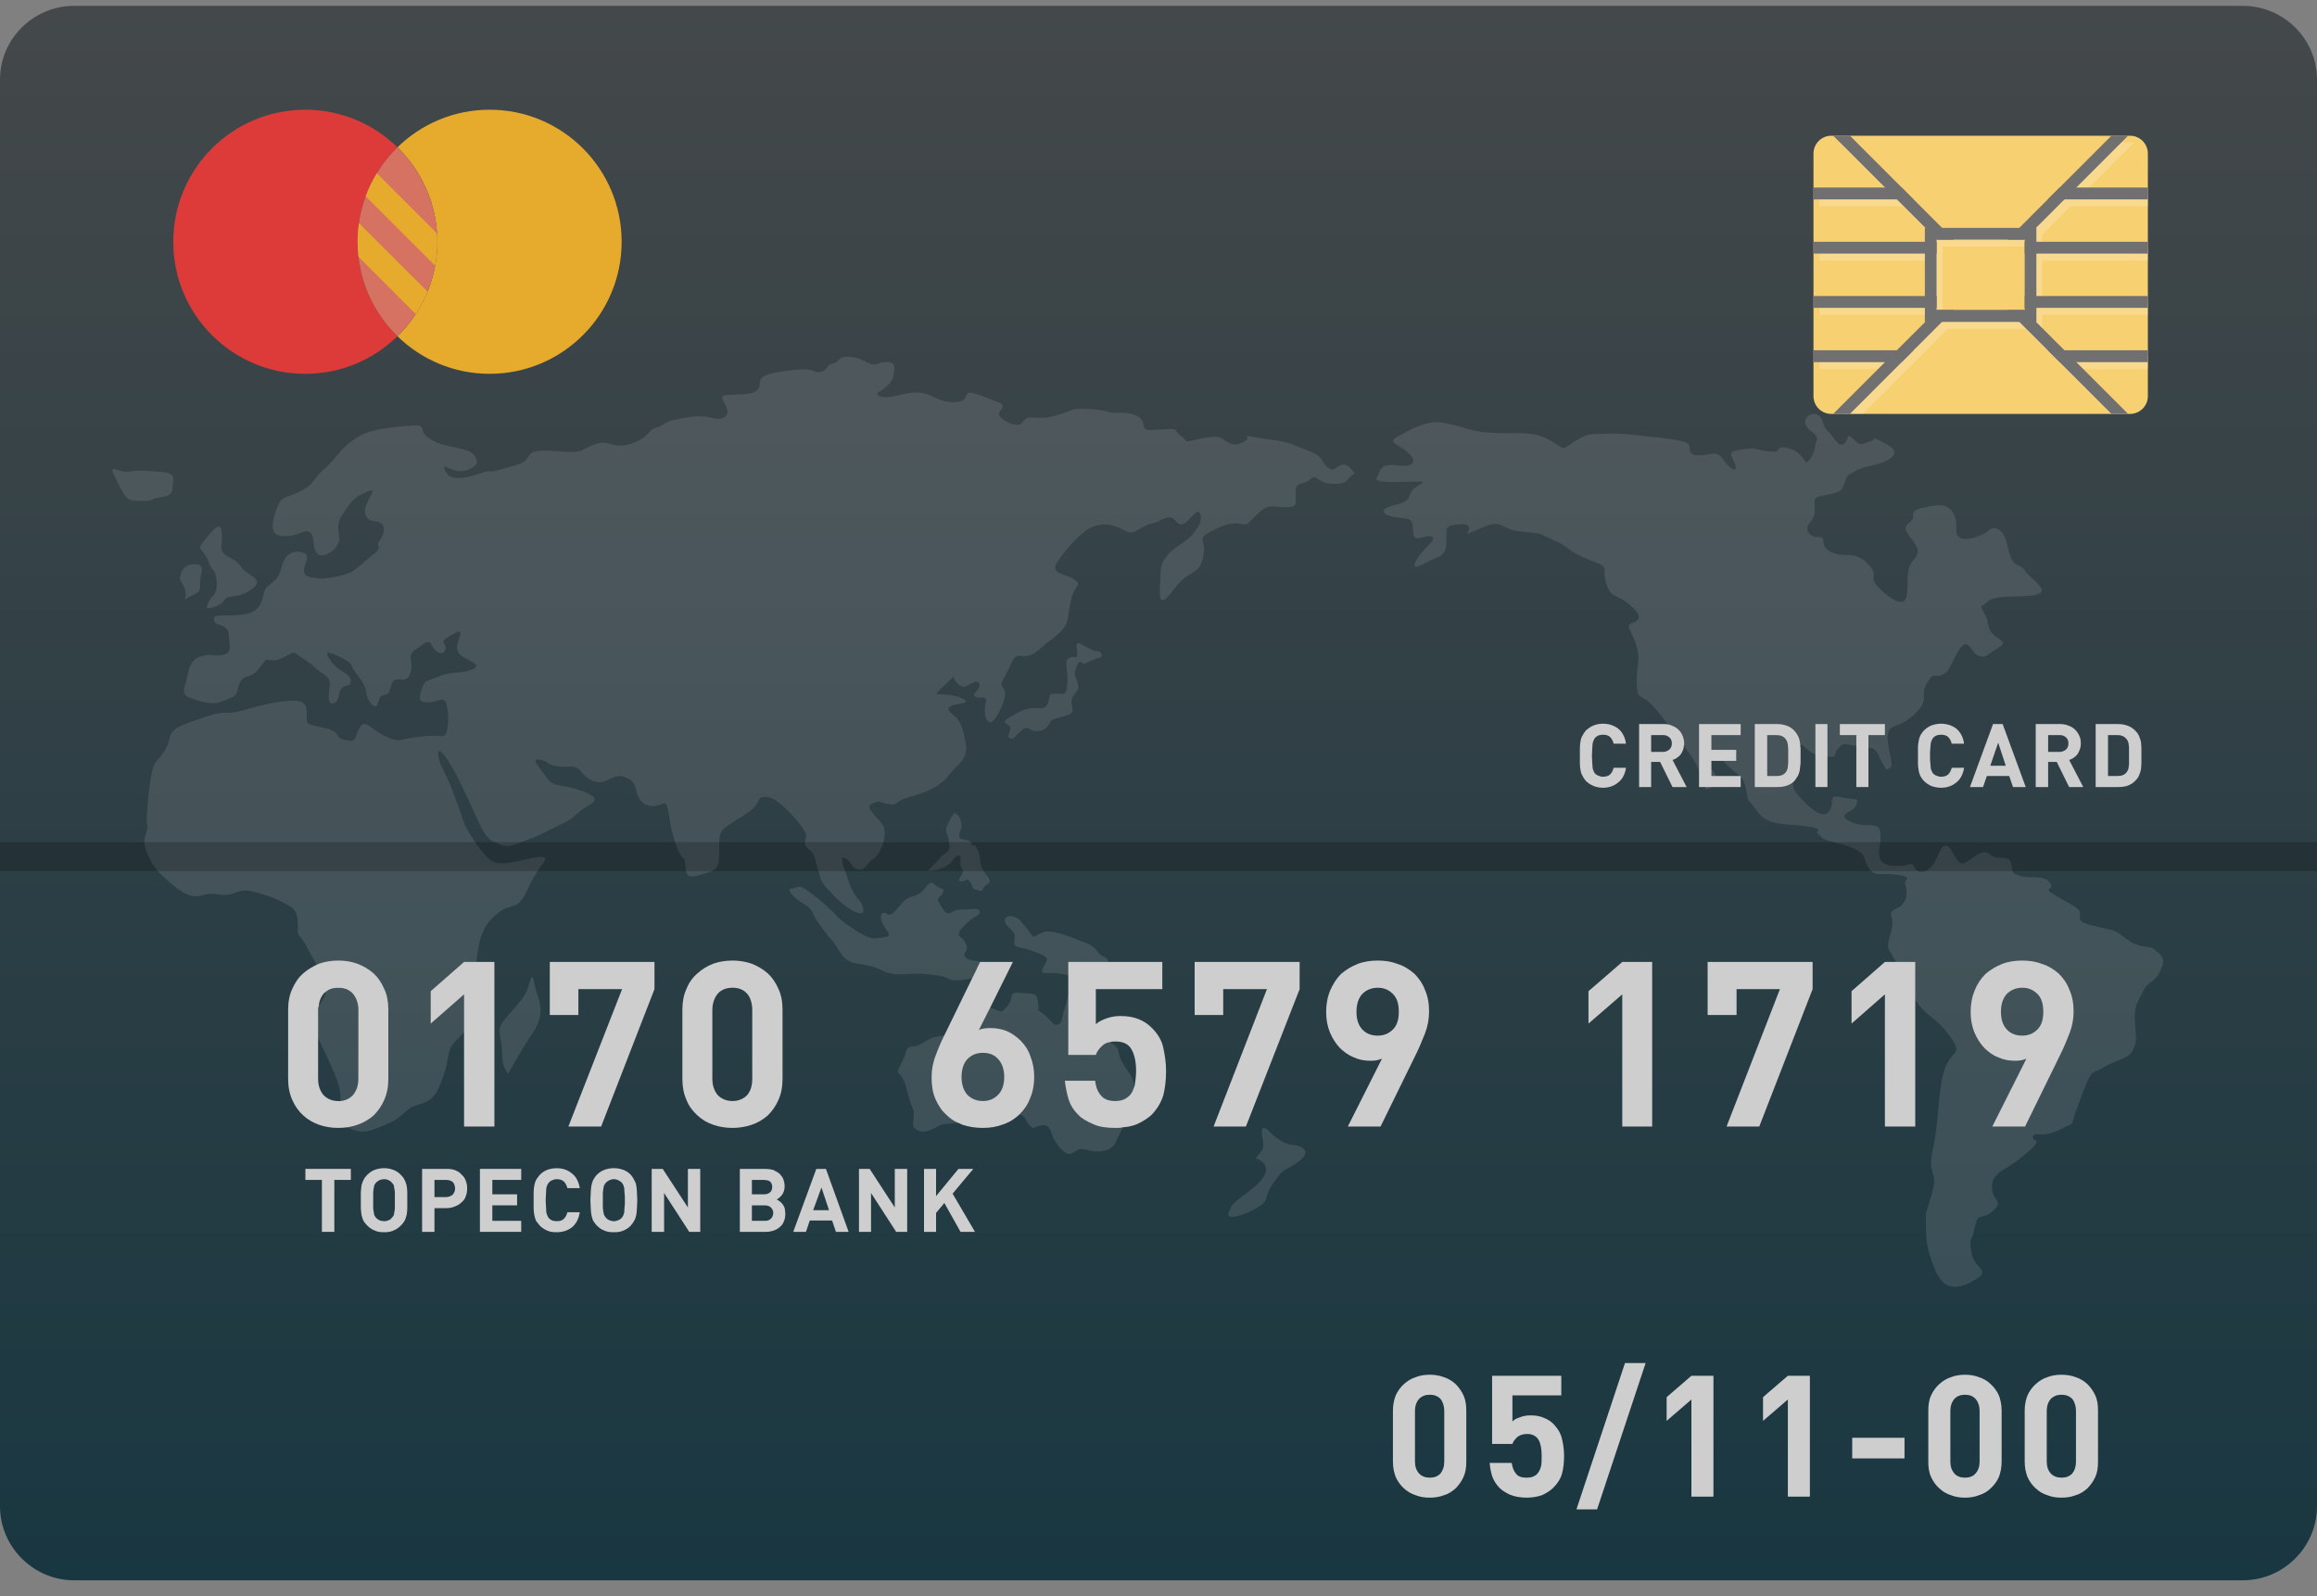 <svg width="45" height="31" viewBox="0 0 45 31" fill="none" xmlns="http://www.w3.org/2000/svg">
<rect x="0" y="0" width="45" height="31" fill="#808080" stroke="none"/>
<path d="M45 1.545V29.253C45 30.042 44.351 30.691 43.562 30.691H1.438C0.649 30.691 0 30.042 0 29.253V1.545C0 0.756 0.649 0.114 1.438 0.114H43.562C44.351 0.114 45 0.756 45 1.545Z" fill="url(#paint0_linear_0_453)"/>
<g opacity="0.2">
<path d="M26.312 9.19C26.215 9.081 26.154 8.983 26.032 9.038C25.911 9.093 25.911 9.172 25.783 9.075C25.656 8.977 25.71 8.862 25.424 8.759C25.139 8.655 25.078 8.595 24.768 8.552C24.458 8.509 24.233 8.467 24.215 8.467C24.197 8.467 24.282 8.522 24.16 8.582C24.039 8.643 23.941 8.655 23.82 8.576C23.698 8.497 23.704 8.473 23.498 8.491C23.291 8.51 23.169 8.558 23.078 8.57C22.987 8.582 23.078 8.564 22.938 8.467C22.799 8.37 22.896 8.315 22.653 8.333C22.41 8.351 22.306 8.363 22.245 8.33C22.184 8.297 22.258 8.126 22.02 8.053C21.783 7.98 21.735 8.035 21.613 8.017C21.492 7.999 21.498 7.968 21.151 7.944C20.805 7.92 20.823 7.974 20.586 8.047C20.349 8.12 20.288 8.12 20.069 8.108C19.85 8.096 19.905 8.23 19.771 8.248C19.637 8.266 19.425 8.133 19.401 8.054C19.376 7.975 19.583 7.889 19.401 7.816C19.218 7.744 18.878 7.604 18.811 7.628C18.744 7.652 18.78 7.762 18.659 7.792C18.537 7.823 18.379 7.823 18.191 7.737C18.002 7.652 17.93 7.61 17.729 7.625C17.528 7.64 17.419 7.701 17.249 7.713C17.078 7.725 16.975 7.652 17.091 7.598C17.206 7.543 17.352 7.379 17.352 7.3C17.352 7.221 17.437 7.051 17.243 7.032C17.048 7.014 17.012 7.148 16.829 7.032C16.647 6.917 16.41 6.911 16.343 6.947C16.276 6.984 16.276 7.045 16.161 7.063C16.045 7.081 16.088 7.184 15.948 7.221C15.808 7.257 15.826 7.148 15.504 7.178C15.182 7.209 14.872 7.251 14.793 7.342C14.714 7.433 14.811 7.537 14.641 7.616C14.471 7.695 14.082 7.634 14.033 7.701C13.984 7.768 14.246 7.999 14.069 8.102C13.893 8.205 13.784 8.029 13.377 8.102C12.969 8.175 13.018 8.163 12.866 8.254C12.714 8.345 12.684 8.285 12.592 8.412C12.501 8.54 12.228 8.655 12.039 8.655C11.851 8.655 11.772 8.54 11.529 8.637C11.286 8.734 11.322 8.801 10.939 8.771C10.556 8.74 10.398 8.747 10.325 8.795C10.252 8.844 10.252 8.965 10.064 9.02C9.875 9.075 9.583 9.172 9.511 9.154C9.438 9.136 9.188 9.257 9.018 9.275C8.848 9.294 8.751 9.282 8.696 9.215C8.641 9.148 8.581 9.032 8.666 9.069C8.751 9.105 8.824 9.154 8.976 9.148C9.128 9.142 9.298 9.02 9.261 8.953C9.225 8.886 9.255 8.789 8.957 8.716C8.66 8.643 8.532 8.655 8.307 8.491C8.082 8.327 8.392 8.218 7.803 8.279C7.213 8.339 7.055 8.4 6.818 8.576C6.581 8.753 6.532 8.905 6.289 9.117C6.046 9.33 6.131 9.391 5.827 9.543C5.523 9.695 5.474 9.622 5.383 9.853C5.292 10.084 5.231 10.351 5.42 10.4C5.608 10.449 5.803 10.364 5.9 10.327C5.997 10.29 6.07 10.357 6.082 10.467C6.094 10.576 6.101 10.759 6.222 10.783C6.344 10.807 6.599 10.637 6.587 10.461C6.575 10.284 6.532 10.163 6.654 9.987C6.775 9.81 6.854 9.683 6.982 9.622C7.11 9.561 7.286 9.452 7.219 9.591C7.152 9.731 7.031 9.895 7.116 10.035C7.201 10.175 7.395 10.078 7.444 10.218C7.493 10.357 7.377 10.491 7.347 10.54C7.316 10.588 7.42 10.649 7.28 10.746C7.14 10.844 7.049 10.947 6.897 11.063C6.745 11.178 6.295 11.257 6.192 11.233C6.088 11.209 5.918 11.233 5.906 11.093C5.894 10.953 6.058 10.801 5.888 10.734C5.718 10.667 5.529 10.759 5.474 10.996C5.42 11.233 5.335 11.275 5.195 11.391C5.055 11.506 5.171 11.859 4.763 11.926C4.356 11.992 4.125 11.895 4.156 12.041C4.186 12.187 4.441 12.096 4.447 12.339C4.453 12.582 4.514 12.667 4.338 12.716C4.162 12.764 4.119 12.673 3.882 12.752C3.645 12.831 3.657 13.129 3.608 13.257C3.56 13.384 3.536 13.5 3.694 13.555C3.852 13.609 4.107 13.707 4.295 13.628C4.484 13.549 4.593 13.537 4.618 13.391C4.642 13.245 4.703 13.154 4.83 13.129C4.958 13.105 5.043 12.959 5.116 12.874C5.189 12.789 5.116 12.819 5.304 12.825C5.493 12.831 5.669 12.631 5.736 12.685C5.803 12.74 6.003 12.856 6.131 12.977C6.259 13.099 6.435 13.135 6.405 13.318C6.374 13.5 6.362 13.711 6.484 13.657C6.605 13.603 6.563 13.439 6.642 13.36C6.721 13.281 6.824 13.354 6.812 13.214C6.8 13.075 6.593 13.038 6.484 12.91C6.374 12.783 6.289 12.643 6.423 12.685C6.556 12.728 6.812 12.844 6.836 12.941C6.86 13.038 7.085 13.239 7.11 13.427C7.134 13.616 7.268 13.786 7.328 13.688C7.389 13.591 7.335 13.518 7.468 13.494C7.602 13.47 7.553 13.372 7.626 13.245C7.699 13.117 7.9 13.306 7.973 13.068C8.046 12.831 7.882 12.75 8.064 12.62C8.246 12.491 8.325 12.406 8.38 12.521C8.435 12.637 8.574 12.758 8.641 12.637C8.708 12.515 8.52 12.479 8.678 12.388C8.836 12.296 8.976 12.187 8.933 12.345C8.891 12.503 8.83 12.606 8.939 12.716C9.049 12.825 9.371 12.892 9.195 12.989C9.018 13.087 8.763 13.032 8.526 13.135C8.289 13.239 8.252 13.19 8.192 13.384C8.131 13.579 8.125 13.64 8.325 13.64C8.526 13.64 8.617 13.5 8.672 13.676C8.726 13.853 8.714 14.248 8.629 14.284C8.544 14.321 8.508 14.266 8.131 14.309C7.754 14.351 7.772 14.442 7.468 14.29C7.164 14.138 7.091 13.95 6.982 14.138C6.872 14.327 6.951 14.423 6.714 14.375C6.477 14.327 6.647 14.223 6.331 14.144C6.015 14.065 5.955 14.09 5.955 13.95C5.955 13.81 5.997 13.628 5.748 13.61C5.499 13.591 5.061 13.695 4.702 13.798C4.344 13.901 4.417 13.774 4.003 13.919C3.59 14.065 3.335 14.114 3.292 14.339C3.249 14.564 3.11 14.691 3.018 14.813C2.927 14.935 2.879 15.47 2.854 15.798C2.83 16.126 2.915 15.974 2.824 16.217C2.733 16.46 2.988 16.843 3.091 16.947C3.195 17.05 3.529 17.378 3.742 17.402C3.955 17.427 3.936 17.323 4.265 17.372C4.593 17.421 4.587 17.232 4.921 17.317C5.255 17.402 5.377 17.463 5.572 17.567C5.766 17.67 5.784 17.755 5.784 18.004C5.784 18.254 5.796 18.065 5.973 18.418C6.149 18.77 6.459 19.099 6.277 19.402C6.094 19.706 6.015 19.761 6.131 20.047C6.246 20.333 6.568 20.91 6.605 21.202C6.641 21.494 6.55 21.512 6.587 21.688C6.623 21.864 6.952 22.059 7.249 21.937C7.547 21.816 7.638 21.81 7.882 21.585C8.125 21.36 8.368 21.53 8.55 21.062C8.733 20.594 8.672 20.539 8.751 20.351C8.83 20.162 9.304 19.889 9.322 19.549C9.34 19.208 9.219 18.953 9.261 18.625C9.304 18.296 9.334 18.011 9.65 17.749C9.966 17.488 10.039 17.743 10.258 17.251C10.477 16.759 10.738 16.637 10.495 16.643C10.252 16.649 9.778 16.844 9.577 16.734C9.377 16.625 9.049 16.126 8.982 15.895C8.915 15.664 8.939 15.78 8.824 15.451C8.708 15.123 8.599 14.953 8.55 14.825C8.502 14.698 8.471 14.473 8.617 14.655C8.763 14.838 8.903 15.111 9.097 15.531C9.292 15.95 9.407 16.272 9.577 16.339C9.748 16.406 9.802 16.485 10.058 16.382C10.313 16.278 10.404 16.266 10.647 16.132C10.89 15.999 11.036 15.974 11.213 15.798C11.389 15.622 11.79 15.549 11.347 15.379C10.903 15.208 10.751 15.306 10.623 15.111C10.495 14.917 10.289 14.722 10.477 14.753C10.666 14.783 10.593 14.838 10.806 14.88C11.018 14.923 11.17 14.827 11.286 14.981C11.401 15.136 11.596 15.245 11.778 15.16C11.96 15.075 12.033 15.026 12.228 15.135C12.422 15.245 12.295 15.555 12.587 15.64C12.878 15.725 12.927 15.409 12.988 15.81C13.049 16.211 13.164 16.582 13.267 16.661C13.371 16.74 13.213 17.105 13.541 17.008C13.869 16.91 13.966 16.923 13.966 16.582C13.966 16.242 13.954 16.157 14.13 16.035C14.307 15.914 14.55 15.792 14.659 15.664C14.769 15.537 14.702 15.457 14.921 15.482C15.14 15.506 15.681 16.114 15.656 16.242C15.632 16.369 15.608 16.418 15.711 16.497C15.814 16.576 15.808 16.6 15.887 16.886C15.966 17.172 15.948 17.129 16.197 17.397C16.446 17.664 16.799 17.852 16.768 17.658C16.738 17.463 16.617 17.488 16.507 17.178C16.398 16.868 16.27 16.588 16.416 16.667C16.562 16.746 16.519 16.862 16.671 16.886C16.823 16.91 16.848 16.734 16.963 16.679C17.079 16.625 17.285 16.181 17.121 15.986C16.957 15.792 16.787 15.658 16.957 15.597C17.127 15.537 17.048 15.579 17.249 15.616C17.449 15.652 17.389 15.555 17.632 15.488C17.875 15.421 18.227 15.312 18.416 15.069C18.604 14.825 18.811 14.753 18.756 14.43C18.702 14.108 18.629 13.968 18.513 13.883C18.398 13.798 18.392 13.737 18.495 13.701C18.598 13.664 18.866 13.658 18.714 13.579C18.562 13.5 18.635 13.543 18.459 13.5C18.282 13.458 18.094 13.543 18.252 13.397C18.41 13.251 18.531 13.13 18.531 13.13C18.531 13.13 18.489 13.16 18.592 13.269C18.695 13.379 18.762 13.33 18.811 13.306C18.86 13.281 19.006 13.178 19.024 13.294C19.042 13.409 18.835 13.494 18.957 13.537C19.078 13.579 19.188 13.47 19.139 13.689C19.091 13.908 19.188 14.108 19.291 13.999C19.395 13.889 19.547 13.567 19.516 13.433C19.486 13.3 19.382 13.367 19.522 13.123C19.662 12.88 19.662 12.71 19.851 12.741C20.039 12.771 20.221 12.588 20.294 12.516C20.367 12.443 20.677 12.272 20.726 12.066C20.774 11.859 20.75 11.829 20.817 11.592C20.884 11.354 21.03 11.354 20.847 11.245C20.665 11.136 20.525 11.16 20.495 11.038C20.464 10.917 20.981 10.327 21.206 10.236C21.431 10.145 21.589 10.187 21.741 10.254C21.893 10.321 21.942 10.388 22.081 10.303C22.221 10.218 22.312 10.169 22.391 10.163C22.47 10.157 22.689 9.993 22.78 10.066C22.872 10.139 22.884 10.218 22.993 10.169C23.102 10.12 23.248 9.865 23.297 9.956C23.346 10.047 23.334 10.157 23.2 10.333C23.066 10.509 22.951 10.54 22.78 10.68C22.61 10.819 22.543 10.965 22.543 11.093C22.543 11.221 22.495 11.646 22.561 11.652C22.628 11.658 22.647 11.64 22.823 11.415C22.999 11.19 23.09 11.178 23.206 11.093C23.321 11.008 23.364 10.905 23.382 10.704C23.4 10.503 23.273 10.455 23.461 10.351C23.65 10.248 23.875 10.139 24.063 10.169C24.251 10.2 24.209 10.193 24.349 10.054C24.488 9.914 24.586 9.823 24.732 9.835C24.878 9.847 25.114 9.877 25.151 9.804C25.188 9.731 25.157 9.671 25.163 9.567C25.169 9.464 25.157 9.421 25.297 9.385C25.437 9.348 25.431 9.3 25.497 9.275C25.564 9.251 25.607 9.324 25.716 9.367C25.826 9.409 26.093 9.415 26.154 9.336C26.215 9.257 26.312 9.19 26.312 9.19Z" fill="#9FA6A9"/>
<path d="M20.975 12.497C21.055 12.526 21.206 12.649 21.297 12.643C21.388 12.637 21.437 12.758 21.364 12.77C21.291 12.783 21.048 12.898 21.048 12.898C21.048 12.898 20.975 12.807 20.933 12.898C20.89 12.989 20.866 13.056 20.878 13.111C20.89 13.165 20.975 13.324 20.927 13.403C20.878 13.482 20.811 13.524 20.811 13.621C20.811 13.719 20.872 13.822 20.787 13.865C20.702 13.907 20.616 13.919 20.544 13.944C20.471 13.968 20.416 13.974 20.386 14.041C20.355 14.108 20.282 14.205 20.13 14.199C19.978 14.193 19.978 14.071 19.838 14.187C19.699 14.302 19.692 14.369 19.62 14.339C19.547 14.308 19.601 14.266 19.62 14.15C19.638 14.035 19.37 14.065 19.613 13.931C19.857 13.798 19.857 13.78 20.021 13.755C20.185 13.731 20.276 13.81 20.343 13.67C20.41 13.53 20.343 13.476 20.477 13.47C20.61 13.463 20.695 13.524 20.72 13.372C20.744 13.22 20.726 13.093 20.72 12.995C20.714 12.898 20.677 12.807 20.787 12.77C20.896 12.734 20.908 12.801 20.92 12.716C20.933 12.631 20.86 12.454 20.975 12.497Z" fill="#9FA6A9"/>
<path d="M18.531 15.791C18.647 15.81 18.702 16.016 18.665 16.102C18.629 16.187 18.592 16.284 18.696 16.302C18.799 16.32 18.872 16.332 18.872 16.405C18.872 16.478 18.914 16.326 18.994 16.521C19.073 16.715 19 16.746 19.091 16.892C19.182 17.038 19.291 17.111 19.164 17.183C19.036 17.256 19.133 17.335 19 17.293C18.866 17.25 18.921 17.275 18.854 17.147C18.787 17.02 18.744 17.123 18.684 17.117C18.623 17.111 18.605 17.111 18.653 17.026C18.702 16.94 18.726 16.947 18.671 16.849C18.617 16.752 18.702 16.636 18.623 16.618C18.544 16.6 18.52 16.734 18.38 16.819C18.24 16.904 18.033 16.928 18.039 16.898C18.045 16.867 18.124 16.825 18.252 16.667C18.38 16.509 18.459 16.606 18.434 16.363C18.41 16.12 18.325 16.187 18.404 16.016C18.483 15.846 18.531 15.791 18.531 15.791Z" fill="#9FA6A9"/>
<path d="M18.142 17.172C18.234 17.264 18.355 17.238 18.319 17.329C18.282 17.421 18.174 17.433 18.234 17.524C18.294 17.615 18.349 17.749 18.428 17.737C18.507 17.725 18.501 17.664 18.695 17.664C18.89 17.664 19.012 17.621 19.024 17.7C19.036 17.779 18.939 17.785 18.811 17.901C18.683 18.016 18.556 18.132 18.659 18.205C18.762 18.278 18.805 18.412 18.768 18.46C18.732 18.509 18.695 18.557 18.781 18.618C18.866 18.679 19.273 18.661 19.176 18.807C19.078 18.953 18.841 19.032 18.592 19.038C18.343 19.044 18.543 18.971 18.039 18.922C17.534 18.873 17.449 19.001 17.097 18.831C16.744 18.661 16.513 18.807 16.319 18.497C16.124 18.187 16.203 18.339 15.96 18.016C15.717 17.694 15.832 17.694 15.626 17.567C15.419 17.439 15.243 17.257 15.383 17.257C15.522 17.257 15.456 17.093 15.887 17.451C16.319 17.81 16.203 17.791 16.519 18.004C16.835 18.217 16.939 18.241 17.054 18.217C17.17 18.193 17.34 18.217 17.23 18.077C17.121 17.937 17.06 17.761 17.151 17.731C17.243 17.7 17.237 17.852 17.389 17.688C17.541 17.524 17.541 17.482 17.674 17.427C17.808 17.372 17.735 17.427 17.863 17.348C17.99 17.269 18.039 17.068 18.142 17.172Z" fill="#9FA6A9"/>
<path d="M19.814 17.877C19.88 17.962 19.99 18.071 20.039 18.162C20.087 18.253 20.179 18.085 20.355 18.09C20.531 18.095 20.793 18.193 20.902 18.241C21.012 18.29 21.2 18.32 21.316 18.478C21.431 18.636 21.516 18.545 21.522 18.703C21.528 18.861 21.553 18.843 21.656 18.934C21.759 19.025 21.777 19.196 21.595 19.123C21.413 19.05 21.358 18.801 21.163 18.825C20.969 18.849 21.048 18.904 20.896 18.934C20.744 18.965 20.677 18.91 20.495 18.898C20.312 18.886 20.179 18.946 20.264 18.782C20.349 18.618 20.41 18.612 20.112 18.491C19.814 18.369 19.698 18.43 19.698 18.302C19.698 18.174 19.747 18.162 19.632 18.053C19.516 17.943 19.48 17.864 19.553 17.81C19.626 17.755 19.771 17.822 19.814 17.877Z" fill="#9FA6A9"/>
<path d="M20.167 19.627C20.367 19.73 20.446 19.937 20.544 19.901C20.641 19.864 20.604 19.803 20.677 19.585C20.75 19.366 20.756 19.141 20.847 19.232C20.939 19.323 20.854 19.501 20.999 19.558C21.145 19.615 21.176 19.658 21.206 19.828C21.236 19.998 21.267 19.943 21.419 20.12C21.571 20.296 21.707 20.265 21.733 20.466C21.759 20.667 22.015 20.873 22.027 21.08C22.039 21.287 22.075 21.433 21.923 21.694C21.771 21.955 21.711 22.089 21.662 22.198C21.613 22.308 21.468 22.363 21.309 22.363C21.151 22.363 21.06 22.296 20.963 22.32C20.866 22.344 20.799 22.466 20.683 22.381C20.568 22.296 20.501 22.186 20.465 22.119C20.428 22.053 20.41 21.828 20.24 21.852C20.07 21.876 20.094 21.962 19.99 21.852C19.887 21.743 19.96 21.651 19.656 21.603C19.352 21.554 19.273 21.53 19.145 21.56C19.018 21.591 18.884 21.633 18.744 21.743C18.604 21.852 18.386 21.797 18.264 21.852C18.142 21.907 17.96 22.028 17.826 21.955C17.692 21.883 17.741 21.846 17.747 21.676C17.753 21.506 17.741 21.621 17.656 21.329C17.571 21.038 17.608 21.08 17.529 20.94C17.45 20.8 17.389 20.867 17.498 20.667C17.608 20.466 17.571 20.424 17.632 20.357C17.693 20.29 17.747 20.375 17.954 20.235C18.161 20.096 18.221 20.156 18.41 20.083C18.598 20.01 18.641 19.731 18.756 19.646C18.872 19.561 18.902 19.494 18.987 19.494C19.072 19.494 19.17 19.542 19.322 19.603C19.474 19.664 19.443 19.67 19.571 19.53C19.698 19.39 19.571 19.257 19.802 19.281C20.033 19.305 20.118 19.269 20.148 19.402C20.179 19.536 20.167 19.627 20.167 19.627Z" fill="#9FA6A9"/>
<path d="M24.385 22.496C24.507 22.338 24.568 22.32 24.525 22.138C24.483 21.955 24.495 21.812 24.653 21.975C24.811 22.138 24.987 22.229 25.109 22.235C25.23 22.241 25.522 22.332 25.224 22.557C24.926 22.782 24.981 22.624 24.744 22.958C24.507 23.293 24.689 23.299 24.403 23.463C24.118 23.627 23.802 23.7 23.862 23.554C23.923 23.408 23.893 23.408 24.154 23.214C24.416 23.019 24.586 22.873 24.586 22.709C24.586 22.545 24.385 22.496 24.385 22.496Z" fill="#9FA6A9"/>
<path d="M9.869 20.855C9.76 20.697 9.76 20.648 9.748 20.393C9.736 20.138 9.65 20.016 9.748 19.87C9.845 19.724 10.1 19.481 10.198 19.311C10.295 19.141 10.319 18.776 10.38 19.104C10.441 19.433 10.635 19.627 10.343 20.065C10.052 20.503 9.869 20.855 9.869 20.855Z" fill="#9FA6A9"/>
<path d="M4.022 11.81C3.997 11.761 4.107 11.603 4.107 11.603C4.107 11.603 4.241 11.53 4.204 11.263C4.168 10.995 4.143 11.153 4.046 10.898C3.949 10.643 3.803 10.691 3.949 10.521C4.095 10.351 4.265 10.096 4.301 10.302C4.338 10.509 4.253 10.643 4.338 10.74C4.423 10.837 4.593 10.857 4.69 11.018C4.788 11.178 5.177 11.239 4.885 11.445C4.593 11.652 4.459 11.518 4.35 11.664C4.24 11.81 4.022 11.81 4.022 11.81Z" fill="#9FA6A9"/>
<path d="M3.633 11.616C3.827 11.506 3.898 11.53 3.887 11.336C3.876 11.141 4.01 10.971 3.803 10.959C3.596 10.947 3.535 11.068 3.511 11.153C3.487 11.239 3.487 11.263 3.547 11.348C3.608 11.433 3.62 11.555 3.596 11.615C3.572 11.676 3.633 11.616 3.633 11.616Z" fill="#9FA6A9"/>
<path d="M2.927 9.719C3.086 9.61 3.341 9.707 3.353 9.476C3.365 9.245 3.426 9.184 3.073 9.16C2.721 9.135 2.721 9.135 2.502 9.16C2.283 9.184 2.077 8.965 2.247 9.294C2.417 9.622 2.441 9.695 2.575 9.719C2.709 9.743 2.927 9.719 2.927 9.719Z" fill="#9FA6A9"/>
<path d="M27.4 8.844C27.21 8.627 26.902 8.613 27.145 8.479C27.388 8.345 27.534 8.26 27.765 8.212C27.996 8.163 28.239 8.26 28.616 8.357C28.993 8.455 29.601 8.37 29.88 8.455C30.16 8.54 30.294 8.71 30.379 8.698C30.464 8.686 30.707 8.43 30.95 8.43C31.193 8.43 31.315 8.394 31.813 8.455C32.312 8.516 32.798 8.54 32.81 8.661C32.822 8.783 32.822 8.844 33.005 8.844C33.187 8.844 33.345 8.734 33.454 8.905C33.564 9.075 33.734 9.196 33.71 9.063C33.685 8.929 33.564 8.82 33.661 8.771C33.758 8.722 34.038 8.698 34.111 8.722C34.184 8.747 34.415 8.783 34.488 8.771C34.561 8.759 34.512 8.637 34.755 8.71C34.998 8.783 35.035 8.965 35.084 8.977C35.132 8.99 35.242 8.791 35.254 8.659C35.266 8.528 35.375 8.528 35.157 8.358C34.938 8.187 35.135 7.981 35.292 8.054C35.448 8.127 35.351 8.224 35.509 8.382C35.667 8.54 35.691 8.674 35.801 8.625C35.91 8.576 35.849 8.37 35.995 8.528C36.141 8.686 36.178 8.606 36.311 8.579C36.445 8.552 36.336 8.467 36.494 8.552C36.652 8.637 36.919 8.734 36.725 8.892C36.53 9.05 36.238 9.026 36.032 9.148C35.825 9.269 35.886 9.233 35.825 9.379C35.764 9.525 35.789 9.537 35.545 9.597C35.302 9.658 35.23 9.61 35.242 9.816C35.254 10.023 35.23 10.047 35.144 10.157C35.059 10.266 35.108 10.363 35.205 10.412C35.302 10.461 35.412 10.376 35.412 10.521C35.412 10.667 35.594 10.777 35.837 10.777C36.08 10.777 36.19 10.838 36.336 11.02C36.481 11.202 36.275 11.214 36.518 11.445C36.761 11.676 36.992 11.786 37.029 11.579C37.065 11.373 37.029 11.324 37.065 11.081C37.102 10.838 37.333 10.813 37.211 10.594C37.09 10.376 36.907 10.278 37.077 10.157C37.248 10.035 37.041 9.923 37.333 9.864C37.624 9.804 37.819 9.755 37.94 9.974C38.062 10.193 37.928 10.339 38.05 10.436C38.171 10.534 38.548 10.388 38.621 10.303C38.694 10.217 38.901 10.23 38.974 10.546C39.047 10.862 39.095 10.947 39.205 10.983C39.314 11.02 39.314 11.093 39.448 11.214C39.582 11.336 39.837 11.53 39.448 11.567C39.059 11.603 38.743 11.555 38.597 11.688C38.451 11.822 38.439 11.725 38.536 11.907C38.633 12.09 38.56 11.968 38.633 12.199C38.706 12.43 39.071 12.43 38.803 12.588C38.536 12.746 38.585 12.783 38.427 12.734C38.269 12.685 38.232 12.336 38.05 12.62C37.867 12.904 37.892 13.014 37.734 13.099C37.576 13.184 37.563 13.014 37.418 13.281C37.272 13.549 37.503 13.573 37.175 13.877C36.846 14.181 36.688 14.035 36.664 14.29C36.64 14.546 36.798 14.85 36.712 14.91C36.627 14.971 36.64 14.959 36.542 14.789C36.445 14.618 36.494 14.521 36.153 14.497C35.813 14.473 35.837 14.387 35.703 14.533C35.57 14.679 35.752 14.728 35.375 14.679C34.998 14.631 34.95 14.181 34.877 14.704C34.804 15.226 34.792 15.287 34.913 15.433C35.035 15.579 35.363 15.931 35.509 15.774C35.655 15.615 35.473 15.421 35.752 15.482C36.032 15.543 36.105 15.47 36.056 15.628C36.008 15.786 35.631 15.81 35.935 15.956C36.239 16.102 36.494 15.931 36.518 16.163C36.542 16.393 36.482 16.454 36.494 16.588C36.506 16.722 36.567 16.819 36.846 16.819C37.126 16.819 37.114 16.71 37.187 16.855C37.26 17.001 37.491 16.928 37.588 16.722C37.685 16.515 37.758 16.284 37.904 16.527C38.05 16.77 38.074 16.819 38.22 16.722C38.366 16.624 38.366 16.624 38.366 16.624C38.366 16.624 38.524 16.479 38.658 16.6C38.791 16.722 39.01 16.588 39.059 16.758C39.108 16.928 39.035 16.953 39.241 17.013C39.448 17.074 39.691 16.977 39.813 17.147C39.934 17.317 39.606 17.208 39.959 17.415C40.311 17.621 40.42 17.645 40.396 17.779C40.372 17.913 40.469 17.937 40.785 18.01C41.101 18.083 41.053 18.047 41.308 18.241C41.563 18.436 41.77 18.351 41.855 18.448C41.94 18.545 42.086 18.57 41.965 18.837C41.843 19.104 41.721 19.044 41.624 19.25C41.527 19.457 41.442 19.506 41.466 19.87C41.49 20.235 41.503 20.199 41.43 20.381C41.357 20.563 41.089 20.588 40.87 20.721C40.652 20.855 40.639 20.746 40.494 21.11C40.348 21.475 40.433 21.281 40.311 21.597C40.19 21.913 40.36 21.755 40.007 21.937C39.655 22.119 39.521 21.962 39.484 22.071C39.448 22.18 39.691 22.095 39.436 22.326C39.181 22.557 39.071 22.618 38.913 22.715C38.755 22.812 38.658 22.922 38.694 23.129C38.731 23.335 38.913 23.323 38.706 23.518C38.5 23.712 38.415 23.518 38.354 23.834C38.293 24.15 38.232 24.004 38.293 24.332C38.354 24.66 38.67 24.66 38.378 24.843C38.086 25.025 37.77 25.11 37.588 24.673C37.406 24.235 37.406 24.065 37.406 23.773C37.406 23.481 37.369 23.7 37.515 23.201C37.661 22.703 37.418 22.873 37.539 22.326C37.661 21.779 37.637 21.196 37.758 20.794C37.88 20.393 38.147 20.503 37.88 20.138C37.612 19.773 37.564 19.834 37.333 19.591C37.102 19.348 37.248 19.396 37.114 19.105C36.98 18.813 36.895 18.837 36.786 18.618C36.676 18.399 36.615 18.472 36.725 18.108C36.834 17.743 36.591 17.755 36.834 17.646C37.077 17.536 37.041 17.269 37.004 17.172C36.968 17.074 37.187 17.038 36.846 16.989C36.506 16.941 36.409 17.05 36.287 16.843C36.166 16.637 36.263 16.6 36.008 16.479C35.752 16.357 35.473 16.357 35.375 16.26C35.278 16.162 35.278 16.162 35.278 16.162C35.278 16.162 35.46 16.089 35.047 16.041C34.634 15.992 34.33 16.041 34.123 15.749C33.916 15.457 33.965 15.627 33.916 15.36C33.868 15.093 33.807 15.093 33.612 14.922C33.418 14.752 33.418 14.655 33.236 14.582C33.053 14.509 33.017 14.533 33.017 14.57C33.017 14.606 33.005 14.752 33.175 14.886C33.345 15.02 33.357 15.141 33.357 15.202C33.357 15.263 33.126 15.336 33.126 15.336C33.126 15.336 33.126 15.263 33.053 15.093C32.98 14.922 32.956 14.837 32.81 14.631C32.664 14.424 32.628 14.4 32.628 14.4C32.628 14.4 32.457 14.132 32.166 13.78C31.874 13.427 31.789 13.646 31.789 13.245C31.789 12.844 31.862 12.844 31.789 12.564C31.716 12.284 31.546 12.151 31.692 12.102C31.837 12.053 31.922 11.98 31.655 11.749C31.388 11.518 31.29 11.64 31.193 11.324C31.096 11.008 31.302 11.032 30.901 10.886C30.5 10.74 30.451 10.619 30.269 10.534C30.087 10.449 29.977 10.4 29.977 10.4C29.977 10.4 30.014 10.364 29.576 10.327C29.138 10.291 29.187 10.084 28.859 10.218C28.53 10.351 28.482 10.376 28.482 10.376C28.482 10.376 28.664 10.157 28.348 10.181C28.032 10.206 28.105 10.278 28.093 10.424C28.081 10.57 28.129 10.741 27.91 10.826C27.692 10.911 27.376 11.142 27.497 10.899C27.619 10.655 27.923 10.485 27.813 10.424C27.704 10.364 27.473 10.558 27.448 10.364C27.424 10.169 27.473 10.072 27.218 10.06C26.962 10.048 26.756 9.938 26.95 9.853C27.145 9.768 27.327 9.804 27.388 9.598C27.449 9.391 27.898 9.342 27.4 9.355C26.901 9.367 26.683 9.367 26.743 9.269C26.804 9.172 26.78 8.99 27.132 9.038C27.485 9.087 27.485 8.941 27.4 8.844Z" fill="#9FA6A9"/>
</g>
<path d="M7.462 19.204C7.408 19.083 7.342 18.983 7.255 18.903C7.161 18.823 7.061 18.762 6.94 18.716C6.827 18.675 6.7 18.655 6.573 18.655C6.439 18.655 6.312 18.675 6.198 18.716C6.185 18.722 6.165 18.729 6.151 18.736C6.058 18.783 5.964 18.836 5.891 18.903C5.797 18.983 5.73 19.083 5.677 19.204C5.623 19.317 5.596 19.458 5.596 19.605V20.956C5.596 21.11 5.623 21.243 5.677 21.363C5.73 21.484 5.797 21.578 5.891 21.664C5.978 21.745 6.085 21.805 6.198 21.845C6.312 21.885 6.439 21.905 6.573 21.905C6.633 21.905 6.7 21.898 6.76 21.892C6.82 21.878 6.887 21.865 6.94 21.845C7.061 21.805 7.161 21.745 7.255 21.664C7.342 21.578 7.408 21.484 7.462 21.363C7.515 21.243 7.542 21.11 7.542 20.956V19.605C7.542 19.458 7.516 19.317 7.462 19.204ZM6.96 20.949C6.96 21.089 6.92 21.189 6.854 21.27C6.787 21.337 6.706 21.377 6.606 21.384H6.573C6.452 21.384 6.359 21.343 6.285 21.27C6.218 21.189 6.178 21.089 6.178 20.949V19.618C6.178 19.591 6.178 19.572 6.185 19.551C6.185 19.545 6.192 19.538 6.192 19.538C6.198 19.438 6.232 19.364 6.285 19.297C6.299 19.284 6.312 19.271 6.325 19.264C6.392 19.204 6.472 19.184 6.573 19.184C6.686 19.184 6.78 19.217 6.854 19.297C6.921 19.378 6.961 19.485 6.961 19.618L6.96 20.949Z" fill="#CECECF"/>
<path d="M9.013 18.682L8.365 19.25V19.879L9.013 19.311V21.878H9.602V18.682H9.013Z" fill="#CECECF"/>
<path d="M10.678 18.682V19.712H11.233V19.21H12.082L11.039 21.878H11.675L12.711 19.21V18.682H10.678Z" fill="#CECECF"/>
<path d="M15.118 19.204C15.065 19.083 14.998 18.983 14.911 18.903C14.817 18.823 14.717 18.762 14.597 18.715C14.476 18.675 14.356 18.655 14.229 18.655C14.095 18.655 13.968 18.675 13.854 18.715C13.734 18.762 13.634 18.823 13.547 18.903C13.453 18.983 13.38 19.083 13.333 19.204C13.279 19.317 13.253 19.458 13.253 19.605V20.956C13.253 21.109 13.279 21.243 13.333 21.363C13.38 21.484 13.453 21.577 13.547 21.664C13.634 21.744 13.734 21.805 13.854 21.845C13.968 21.885 14.095 21.905 14.229 21.905C14.356 21.905 14.476 21.885 14.597 21.845C14.717 21.805 14.817 21.744 14.911 21.664C14.998 21.577 15.065 21.484 15.118 21.363C15.172 21.243 15.198 21.109 15.198 20.956V19.605C15.198 19.458 15.172 19.317 15.118 19.204ZM14.61 20.949C14.61 21.089 14.577 21.189 14.51 21.27C14.436 21.343 14.343 21.383 14.229 21.383C14.109 21.383 14.015 21.343 13.941 21.27C13.875 21.189 13.835 21.089 13.835 20.949V19.618C13.835 19.485 13.875 19.377 13.941 19.297C14.015 19.217 14.109 19.183 14.229 19.183C14.343 19.183 14.436 19.217 14.51 19.297C14.577 19.378 14.61 19.485 14.61 19.618V20.949Z" fill="#CECECF"/>
<path d="M20.012 20.514C19.972 20.394 19.905 20.294 19.825 20.213C19.745 20.133 19.658 20.073 19.558 20.026C19.458 19.986 19.351 19.966 19.244 19.966C19.203 19.966 19.163 19.966 19.123 19.973C19.083 19.979 19.043 19.986 19.01 20.006L19.23 19.571L19.672 18.682H19.036L18.969 18.816V18.823L18.889 18.983L18.361 20.066C18.354 20.079 18.348 20.093 18.341 20.106C18.274 20.24 18.221 20.367 18.174 20.494C18.12 20.628 18.093 20.775 18.093 20.922C18.093 21.076 18.113 21.216 18.167 21.343C18.221 21.464 18.287 21.57 18.381 21.651C18.448 21.718 18.515 21.765 18.602 21.805H18.608C18.635 21.818 18.669 21.831 18.695 21.845C18.816 21.885 18.949 21.905 19.09 21.905C19.23 21.905 19.357 21.885 19.478 21.838C19.605 21.798 19.705 21.731 19.799 21.644L19.805 21.637C19.892 21.55 19.959 21.457 20.006 21.33C20.059 21.209 20.086 21.069 20.086 20.909C20.086 20.762 20.059 20.634 20.012 20.514ZM19.09 20.447C19.217 20.447 19.317 20.487 19.391 20.574C19.464 20.655 19.504 20.775 19.504 20.915C19.504 21.062 19.464 21.183 19.384 21.263C19.304 21.343 19.21 21.383 19.09 21.383C18.97 21.383 18.869 21.343 18.789 21.263C18.715 21.183 18.675 21.062 18.675 20.915C18.675 20.768 18.715 20.648 18.789 20.568C18.869 20.487 18.969 20.447 19.09 20.447Z" fill="#CECECF"/>
<path d="M22.594 20.354C22.567 20.213 22.487 20.073 22.36 19.953C22.293 19.886 22.212 19.832 22.112 19.792C22.012 19.752 21.898 19.732 21.758 19.732C21.651 19.732 21.557 19.752 21.47 19.785C21.383 19.819 21.323 19.852 21.283 19.892V19.21H22.574V18.682H20.748V20.487H21.283C21.303 20.427 21.343 20.367 21.403 20.314C21.444 20.273 21.49 20.247 21.557 20.24C21.591 20.227 21.631 20.227 21.671 20.227C21.818 20.227 21.918 20.28 21.972 20.374C22.032 20.474 22.065 20.614 22.065 20.802C22.065 20.902 22.052 20.995 22.038 21.082C22.038 21.096 22.032 21.102 22.025 21.109C22.025 21.116 22.025 21.116 22.025 21.116C22.005 21.183 21.978 21.236 21.938 21.276C21.865 21.35 21.778 21.383 21.657 21.383C21.537 21.383 21.443 21.35 21.383 21.276C21.323 21.209 21.283 21.116 21.27 20.989H20.681C20.695 21.103 20.715 21.216 20.748 21.33C20.782 21.45 20.842 21.55 20.942 21.651C21.009 21.724 21.109 21.778 21.23 21.831C21.343 21.885 21.49 21.905 21.657 21.905C21.718 21.905 21.765 21.905 21.811 21.892H21.818C21.918 21.885 22.005 21.865 22.085 21.831C22.199 21.778 22.293 21.718 22.366 21.651C22.48 21.531 22.553 21.404 22.594 21.27C22.627 21.136 22.647 20.982 22.647 20.802C22.647 20.648 22.627 20.501 22.594 20.354Z" fill="#CECECF"/>
<path d="M23.202 18.682V19.712H23.757V19.21H24.606L23.57 21.878H24.198L25.241 19.21V18.682H23.202Z" fill="#CECECF"/>
<path d="M27.675 19.224C27.628 19.097 27.555 18.996 27.468 18.909C27.374 18.829 27.274 18.762 27.147 18.722C27.027 18.675 26.9 18.655 26.759 18.655C26.619 18.655 26.485 18.675 26.365 18.722C26.244 18.769 26.137 18.836 26.044 18.916C25.957 19.003 25.89 19.11 25.837 19.23C25.783 19.357 25.756 19.498 25.756 19.651C25.756 19.805 25.783 19.939 25.83 20.053C25.877 20.166 25.944 20.267 26.017 20.347C26.097 20.427 26.191 20.494 26.291 20.534C26.392 20.581 26.498 20.601 26.605 20.601C26.646 20.601 26.686 20.601 26.726 20.594C26.766 20.588 26.806 20.574 26.84 20.561L26.177 21.878H26.813L27.488 20.501C27.562 20.354 27.622 20.206 27.675 20.073C27.729 19.932 27.755 19.792 27.755 19.645C27.755 19.484 27.729 19.344 27.675 19.224ZM27.053 19.993C26.973 20.073 26.88 20.113 26.759 20.113C26.632 20.113 26.532 20.073 26.458 19.993C26.378 19.906 26.345 19.792 26.345 19.651C26.345 19.498 26.385 19.384 26.458 19.304C26.538 19.224 26.639 19.183 26.759 19.183C26.88 19.183 26.973 19.224 27.053 19.304C27.134 19.384 27.167 19.498 27.167 19.651C27.167 19.799 27.134 19.912 27.053 19.993Z" fill="#CECECF"/>
<path d="M31.507 18.682L30.851 19.25V19.879L31.507 19.311V21.878H32.088V18.682H31.507Z" fill="#CECECF"/>
<path d="M33.165 18.682V19.712H33.727V19.21H34.569L33.533 21.878H34.168L35.204 19.21V18.682H33.165Z" fill="#CECECF"/>
<path d="M36.608 18.682L35.96 19.25V19.879L36.608 19.311V21.878H37.197V18.682H36.608Z" fill="#CECECF"/>
<path d="M40.192 19.224C40.145 19.097 40.072 18.996 39.985 18.909C39.892 18.829 39.791 18.762 39.664 18.722C39.544 18.675 39.417 18.655 39.276 18.655C39.136 18.655 39.002 18.675 38.882 18.722C38.761 18.769 38.654 18.836 38.561 18.916C38.474 19.003 38.4 19.11 38.354 19.23C38.3 19.357 38.273 19.498 38.273 19.651C38.273 19.805 38.3 19.939 38.347 20.053C38.394 20.166 38.461 20.267 38.534 20.347C38.614 20.427 38.701 20.494 38.808 20.534C38.908 20.581 39.016 20.601 39.122 20.601C39.163 20.601 39.203 20.601 39.243 20.594C39.283 20.588 39.323 20.574 39.356 20.561L38.694 21.878H39.33L40.005 20.501C40.079 20.354 40.139 20.206 40.192 20.073C40.246 19.932 40.273 19.792 40.273 19.645C40.273 19.484 40.246 19.344 40.192 19.224ZM39.571 19.993C39.49 20.073 39.397 20.113 39.276 20.113C39.149 20.113 39.049 20.073 38.975 19.993C38.895 19.906 38.862 19.792 38.862 19.651C38.862 19.498 38.902 19.384 38.975 19.304C39.056 19.224 39.156 19.183 39.276 19.183C39.397 19.183 39.49 19.224 39.571 19.304C39.651 19.384 39.684 19.498 39.684 19.651C39.684 19.799 39.651 19.912 39.571 19.993Z" fill="#CECECF"/>
<path d="M28.424 27.1C28.384 27.013 28.33 26.94 28.27 26.88C28.203 26.82 28.13 26.773 28.043 26.746C27.956 26.712 27.862 26.699 27.769 26.699C27.669 26.699 27.581 26.712 27.495 26.746C27.408 26.773 27.334 26.82 27.267 26.88C27.2 26.94 27.147 27.013 27.107 27.1C27.073 27.187 27.053 27.288 27.053 27.395V28.384C27.053 28.498 27.073 28.598 27.107 28.685C27.147 28.772 27.2 28.846 27.267 28.906C27.334 28.966 27.408 29.013 27.495 29.039C27.581 29.073 27.669 29.086 27.769 29.086C27.862 29.086 27.956 29.073 28.043 29.039C28.13 29.013 28.203 28.966 28.27 28.906C28.33 28.846 28.384 28.772 28.424 28.685C28.464 28.598 28.478 28.498 28.478 28.384V27.395C28.478 27.288 28.464 27.187 28.424 27.1ZM28.05 28.384C28.05 28.484 28.023 28.558 27.976 28.618C27.922 28.672 27.856 28.698 27.769 28.698C27.682 28.698 27.615 28.672 27.562 28.618C27.508 28.558 27.481 28.484 27.481 28.384V27.401C27.481 27.308 27.508 27.227 27.562 27.167C27.615 27.114 27.682 27.087 27.769 27.087C27.856 27.087 27.923 27.114 27.976 27.167C28.023 27.227 28.05 27.308 28.05 27.401V28.384Z" fill="#CECECF"/>
<path d="M30.337 27.949C30.316 27.843 30.256 27.742 30.163 27.648C30.116 27.602 30.056 27.562 29.982 27.535C29.909 27.501 29.822 27.488 29.721 27.488C29.648 27.488 29.574 27.501 29.514 27.528C29.447 27.548 29.401 27.575 29.374 27.608V27.1H30.323V26.719H28.979V28.043H29.374C29.387 27.996 29.421 27.956 29.461 27.916C29.507 27.876 29.568 27.849 29.661 27.849C29.762 27.849 29.835 27.889 29.882 27.963C29.922 28.036 29.942 28.137 29.942 28.277C29.942 28.351 29.942 28.418 29.929 28.478C29.915 28.538 29.889 28.585 29.855 28.625C29.802 28.678 29.735 28.698 29.648 28.698C29.561 28.698 29.487 28.678 29.447 28.625C29.401 28.571 29.374 28.504 29.36 28.411H28.932C28.939 28.498 28.953 28.578 28.979 28.665C29.006 28.745 29.053 28.825 29.126 28.899C29.173 28.946 29.247 28.992 29.334 29.032C29.421 29.066 29.527 29.086 29.648 29.086C29.768 29.086 29.875 29.066 29.962 29.032C30.042 28.992 30.116 28.946 30.169 28.892C30.25 28.812 30.31 28.718 30.337 28.618C30.363 28.524 30.377 28.404 30.377 28.277C30.377 28.163 30.363 28.056 30.337 27.949Z" fill="#CECECF"/>
<path d="M31.56 26.472L30.617 29.314H31.018L31.961 26.472H31.56Z" fill="#CECECF"/>
<path d="M32.85 26.719L32.369 27.134V27.595L32.85 27.18V29.066H33.278V26.719H32.85Z" fill="#CECECF"/>
<path d="M34.723 26.719L34.241 27.134V27.595L34.723 27.18V29.066H35.151V26.719H34.723Z" fill="#CECECF"/>
<path d="M35.973 27.923V28.324H36.989V27.923H35.973Z" fill="#CECECF"/>
<path d="M38.822 27.1C38.782 27.013 38.728 26.94 38.661 26.88C38.601 26.82 38.521 26.773 38.434 26.746C38.347 26.712 38.26 26.699 38.166 26.699C38.066 26.699 37.979 26.712 37.892 26.746C37.805 26.773 37.732 26.82 37.665 26.88C37.598 26.94 37.545 27.013 37.505 27.1C37.464 27.187 37.451 27.288 37.451 27.395V28.384C37.451 28.498 37.464 28.598 37.505 28.685C37.544 28.772 37.598 28.846 37.665 28.906C37.732 28.966 37.805 29.013 37.892 29.039C37.979 29.073 38.066 29.086 38.166 29.086C38.26 29.086 38.347 29.073 38.434 29.039C38.521 29.013 38.601 28.966 38.661 28.906C38.728 28.846 38.782 28.772 38.822 28.685C38.855 28.598 38.875 28.498 38.875 28.384V27.395C38.875 27.288 38.855 27.187 38.822 27.1ZM38.447 28.384C38.447 28.484 38.42 28.558 38.367 28.618C38.32 28.672 38.247 28.698 38.166 28.698C38.079 28.698 38.006 28.672 37.959 28.618C37.906 28.558 37.879 28.484 37.879 28.384V27.401C37.879 27.308 37.906 27.227 37.959 27.167C38.006 27.114 38.079 27.087 38.166 27.087C38.247 27.087 38.32 27.114 38.367 27.167C38.42 27.227 38.447 27.308 38.447 27.401V28.384Z" fill="#CECECF"/>
<path d="M40.694 27.1C40.654 27.013 40.6 26.94 40.54 26.88C40.473 26.82 40.4 26.773 40.313 26.746C40.226 26.712 40.132 26.699 40.038 26.699C39.938 26.699 39.851 26.712 39.764 26.746C39.677 26.773 39.604 26.82 39.537 26.88C39.47 26.94 39.417 27.013 39.377 27.1C39.343 27.187 39.323 27.288 39.323 27.395V28.384C39.323 28.498 39.343 28.598 39.377 28.685C39.417 28.772 39.47 28.846 39.537 28.906C39.604 28.966 39.677 29.013 39.764 29.039C39.851 29.073 39.938 29.086 40.038 29.086C40.132 29.086 40.226 29.073 40.313 29.039C40.4 29.013 40.473 28.966 40.54 28.906C40.6 28.846 40.654 28.772 40.694 28.685C40.734 28.598 40.747 28.498 40.747 28.384V27.395C40.747 27.288 40.734 27.187 40.694 27.1ZM40.319 28.384C40.319 28.484 40.293 28.558 40.246 28.618C40.192 28.672 40.126 28.698 40.039 28.698C39.952 28.698 39.885 28.672 39.831 28.618C39.778 28.558 39.751 28.484 39.751 28.384V27.401C39.751 27.308 39.778 27.227 39.831 27.167C39.885 27.114 39.952 27.087 40.039 27.087C40.126 27.087 40.192 27.114 40.246 27.167C40.293 27.227 40.319 27.308 40.319 27.401V28.384Z" fill="#CECECF"/>
<path d="M5.931 22.701V22.915H6.252V23.924H6.493V22.915H6.814V22.701H5.931Z" fill="#CECECF"/>
<path d="M7.897 23.021C7.883 22.981 7.877 22.948 7.857 22.915C7.843 22.881 7.816 22.848 7.783 22.814C7.743 22.774 7.696 22.741 7.643 22.721C7.589 22.701 7.529 22.687 7.462 22.687C7.389 22.687 7.328 22.701 7.275 22.721C7.221 22.741 7.175 22.774 7.135 22.814C7.101 22.848 7.074 22.881 7.061 22.915C7.041 22.948 7.034 22.981 7.021 23.021C7.014 23.062 7.014 23.108 7.008 23.155V23.47C7.014 23.516 7.014 23.556 7.021 23.597C7.034 23.637 7.041 23.677 7.061 23.71C7.074 23.737 7.101 23.77 7.135 23.804C7.175 23.844 7.221 23.877 7.275 23.897C7.328 23.924 7.389 23.931 7.462 23.931C7.529 23.931 7.589 23.924 7.643 23.897C7.696 23.877 7.743 23.844 7.783 23.804C7.816 23.77 7.843 23.737 7.857 23.71C7.877 23.677 7.883 23.637 7.897 23.597C7.903 23.556 7.91 23.516 7.91 23.47V23.155C7.91 23.108 7.903 23.062 7.897 23.021ZM7.669 23.456C7.669 23.496 7.663 23.523 7.656 23.55C7.656 23.576 7.649 23.597 7.643 23.61C7.636 23.623 7.622 23.637 7.609 23.65C7.596 23.67 7.576 23.69 7.549 23.697C7.522 23.71 7.495 23.717 7.462 23.717C7.429 23.717 7.395 23.71 7.368 23.697C7.348 23.69 7.322 23.67 7.302 23.65C7.295 23.637 7.282 23.623 7.275 23.61C7.268 23.597 7.261 23.576 7.261 23.55C7.255 23.523 7.248 23.496 7.248 23.456V23.162C7.248 23.129 7.255 23.095 7.261 23.068C7.261 23.041 7.268 23.021 7.275 23.008C7.282 22.995 7.295 22.981 7.302 22.968C7.322 22.948 7.348 22.935 7.368 22.921C7.395 22.908 7.429 22.901 7.462 22.901C7.495 22.901 7.522 22.908 7.549 22.921C7.576 22.935 7.596 22.948 7.609 22.968C7.622 22.981 7.636 22.995 7.643 23.008C7.649 23.021 7.656 23.042 7.656 23.068C7.663 23.095 7.669 23.129 7.669 23.162V23.456Z" fill="#CECECF"/>
<path d="M9.047 22.935C9.033 22.888 9.007 22.848 8.966 22.814C8.933 22.774 8.893 22.747 8.839 22.727C8.793 22.707 8.732 22.701 8.672 22.701H8.198V23.924H8.438V23.463H8.672C8.732 23.463 8.793 23.45 8.839 23.429C8.893 23.409 8.933 23.383 8.966 23.349C9.007 23.316 9.033 23.276 9.047 23.229C9.067 23.182 9.073 23.128 9.073 23.082C9.073 23.028 9.067 22.982 9.047 22.935ZM8.793 23.202C8.759 23.229 8.712 23.249 8.659 23.249H8.438V22.915H8.659C8.712 22.915 8.759 22.928 8.793 22.955C8.819 22.988 8.839 23.028 8.839 23.082C8.839 23.129 8.819 23.169 8.793 23.202Z" fill="#CECECF"/>
<path d="M10.123 22.915V22.701H9.321V23.924H10.123V23.71H9.562V23.409H10.043V23.195H9.562V22.915H10.123Z" fill="#CECECF"/>
<path d="M10.952 23.67C10.919 23.704 10.872 23.717 10.812 23.717C10.779 23.717 10.752 23.71 10.725 23.704C10.698 23.69 10.678 23.677 10.658 23.657C10.652 23.643 10.638 23.63 10.632 23.61C10.625 23.597 10.618 23.577 10.611 23.55C10.611 23.523 10.605 23.497 10.605 23.456C10.605 23.416 10.598 23.369 10.598 23.309C10.598 23.249 10.605 23.202 10.605 23.162C10.605 23.129 10.611 23.095 10.611 23.069C10.618 23.042 10.625 23.022 10.632 23.009C10.638 22.995 10.652 22.975 10.658 22.968C10.678 22.948 10.698 22.928 10.725 22.922C10.752 22.908 10.779 22.901 10.812 22.901C10.872 22.901 10.919 22.915 10.952 22.948C10.986 22.982 11.006 23.022 11.019 23.075H11.26C11.24 22.948 11.186 22.848 11.106 22.788C11.026 22.721 10.926 22.688 10.812 22.688C10.745 22.688 10.678 22.701 10.625 22.721C10.578 22.741 10.524 22.774 10.485 22.815C10.458 22.848 10.431 22.881 10.411 22.915C10.398 22.948 10.384 22.982 10.377 23.022C10.371 23.062 10.364 23.109 10.364 23.156V23.47C10.364 23.517 10.371 23.557 10.377 23.597C10.384 23.637 10.398 23.677 10.411 23.711C10.431 23.737 10.458 23.771 10.485 23.804C10.524 23.844 10.578 23.878 10.625 23.898C10.678 23.925 10.745 23.931 10.812 23.931C10.926 23.931 11.026 23.898 11.106 23.838C11.186 23.771 11.24 23.677 11.26 23.543H11.019C11.006 23.597 10.986 23.637 10.952 23.67Z" fill="#CECECF"/>
<path d="M12.37 23.155C12.37 23.108 12.363 23.062 12.357 23.021C12.35 22.981 12.336 22.948 12.316 22.915C12.303 22.881 12.276 22.848 12.25 22.814C12.21 22.774 12.163 22.741 12.109 22.721C12.056 22.701 11.995 22.687 11.922 22.687C11.848 22.687 11.788 22.701 11.735 22.721C11.681 22.741 11.634 22.774 11.594 22.814C11.561 22.848 11.541 22.881 11.521 22.915C11.507 22.948 11.494 22.981 11.487 23.021C11.481 23.062 11.474 23.108 11.474 23.155C11.474 23.202 11.467 23.249 11.467 23.309C11.467 23.369 11.474 23.423 11.474 23.47C11.474 23.516 11.481 23.556 11.487 23.597C11.494 23.637 11.507 23.677 11.521 23.71C11.541 23.737 11.561 23.77 11.594 23.804C11.634 23.844 11.681 23.878 11.735 23.898C11.788 23.924 11.848 23.931 11.922 23.931C11.996 23.931 12.056 23.924 12.109 23.898C12.163 23.878 12.21 23.844 12.25 23.804C12.276 23.77 12.303 23.737 12.316 23.71C12.336 23.677 12.35 23.637 12.357 23.597C12.363 23.556 12.37 23.516 12.37 23.47C12.37 23.423 12.377 23.369 12.377 23.309C12.377 23.249 12.37 23.202 12.37 23.155ZM12.129 23.456C12.129 23.496 12.123 23.523 12.123 23.55C12.116 23.576 12.109 23.597 12.102 23.61C12.096 23.623 12.089 23.637 12.076 23.65C12.056 23.67 12.036 23.69 12.009 23.697C11.982 23.71 11.955 23.717 11.922 23.717C11.889 23.717 11.862 23.71 11.835 23.697C11.808 23.69 11.788 23.67 11.768 23.65C11.755 23.637 11.748 23.623 11.741 23.61C11.728 23.597 11.728 23.576 11.721 23.55C11.715 23.523 11.715 23.496 11.708 23.456V23.162C11.715 23.129 11.715 23.095 11.721 23.068C11.728 23.041 11.728 23.021 11.741 23.008C11.748 22.995 11.755 22.981 11.768 22.968C11.788 22.948 11.808 22.935 11.835 22.921C11.862 22.908 11.889 22.901 11.922 22.901C11.955 22.901 11.982 22.908 12.009 22.921C12.036 22.935 12.056 22.948 12.076 22.968C12.089 22.981 12.096 22.995 12.102 23.008C12.109 23.021 12.116 23.042 12.123 23.068C12.123 23.095 12.129 23.129 12.129 23.162C12.136 23.202 12.136 23.249 12.136 23.309C12.136 23.369 12.136 23.416 12.129 23.456Z" fill="#CECECF"/>
<path d="M13.36 22.701V23.45L12.871 22.701H12.657V23.924H12.898V23.169L13.386 23.924H13.6V22.701H13.36Z" fill="#CECECF"/>
<path d="M15.238 23.456C15.225 23.423 15.205 23.389 15.178 23.363C15.165 23.349 15.152 23.336 15.138 23.329C15.125 23.316 15.111 23.309 15.085 23.296C15.185 23.236 15.239 23.155 15.239 23.035C15.239 22.982 15.225 22.935 15.212 22.895C15.192 22.854 15.165 22.821 15.132 22.788C15.105 22.768 15.085 22.754 15.051 22.741C15.045 22.734 15.031 22.727 15.018 22.721C14.964 22.707 14.918 22.701 14.857 22.701H14.369V23.924H14.878C14.938 23.924 14.991 23.911 15.031 23.898C15.078 23.878 15.118 23.858 15.152 23.824C15.185 23.797 15.212 23.757 15.225 23.717C15.245 23.677 15.252 23.624 15.252 23.57C15.252 23.53 15.245 23.49 15.238 23.456ZM14.603 22.915H14.837C14.851 22.915 14.864 22.915 14.871 22.921C14.911 22.921 14.931 22.928 14.958 22.948C14.984 22.975 14.998 23.008 14.998 23.055C14.998 23.095 14.984 23.129 14.958 23.155C14.924 23.182 14.891 23.195 14.837 23.195H14.603V22.915ZM14.971 23.67C14.944 23.697 14.904 23.71 14.857 23.71H14.603V23.41H14.857C14.904 23.41 14.944 23.423 14.971 23.45C14.998 23.476 15.018 23.51 15.018 23.557C15.018 23.603 14.998 23.643 14.971 23.67Z" fill="#CECECF"/>
<path d="M16.041 22.701H15.854L15.406 23.924H15.653L15.727 23.704H16.161L16.235 23.924H16.482L16.041 22.701ZM15.793 23.503L15.954 23.062L16.101 23.503H15.793Z" fill="#CECECF"/>
<path d="M17.378 22.701V23.45L16.89 22.701H16.683V23.924H16.917V23.169L17.405 23.924H17.619V22.701H17.378Z" fill="#CECECF"/>
<path d="M18.501 23.182L18.903 22.701H18.615L18.18 23.229V22.701H17.946V23.924H18.18V23.556L18.341 23.363L18.655 23.924H18.936L18.501 23.182Z" fill="#CECECF"/>
<path d="M31.273 15.038C31.239 15.071 31.192 15.085 31.132 15.085C31.099 15.085 31.072 15.078 31.045 15.065C31.018 15.058 30.998 15.038 30.978 15.024C30.972 15.011 30.958 14.998 30.952 14.978C30.945 14.964 30.938 14.944 30.932 14.918C30.932 14.891 30.925 14.857 30.925 14.824C30.925 14.784 30.918 14.737 30.918 14.677C30.918 14.617 30.925 14.57 30.925 14.53C30.925 14.489 30.932 14.463 30.932 14.436C30.938 14.409 30.945 14.389 30.952 14.376C30.958 14.356 30.972 14.342 30.978 14.329C30.998 14.309 31.018 14.296 31.045 14.282C31.072 14.276 31.099 14.269 31.132 14.269C31.192 14.269 31.239 14.282 31.273 14.316C31.306 14.349 31.326 14.389 31.339 14.443H31.58C31.56 14.309 31.507 14.216 31.426 14.149C31.346 14.089 31.246 14.055 31.132 14.055C31.065 14.055 30.998 14.068 30.952 14.089C30.898 14.109 30.851 14.142 30.805 14.182C30.778 14.216 30.751 14.249 30.738 14.282C30.718 14.309 30.704 14.349 30.698 14.389C30.691 14.43 30.684 14.47 30.684 14.516V14.837C30.684 14.884 30.691 14.924 30.698 14.964C30.704 15.005 30.718 15.038 30.738 15.071C30.751 15.105 30.778 15.138 30.805 15.172C30.851 15.212 30.898 15.245 30.952 15.265C30.998 15.285 31.065 15.299 31.132 15.299C31.246 15.299 31.346 15.265 31.426 15.198C31.507 15.138 31.56 15.038 31.58 14.911H31.339C31.326 14.964 31.306 15.004 31.273 15.038Z" fill="#CECECF"/>
<path d="M32.483 14.757C32.516 14.751 32.543 14.737 32.57 14.717C32.597 14.697 32.623 14.677 32.643 14.65C32.663 14.623 32.677 14.59 32.69 14.556C32.697 14.536 32.703 14.51 32.703 14.483C32.71 14.47 32.71 14.449 32.71 14.436C32.71 14.389 32.697 14.336 32.683 14.296C32.663 14.249 32.637 14.209 32.603 14.175C32.57 14.142 32.53 14.115 32.476 14.095C32.449 14.082 32.429 14.075 32.396 14.068H32.389C32.362 14.062 32.336 14.062 32.309 14.062H31.834V15.285H32.068V14.797H32.242L32.483 15.285H32.757L32.483 14.757ZM32.423 14.556C32.389 14.583 32.349 14.603 32.296 14.603H32.068V14.276H32.296C32.349 14.276 32.389 14.289 32.423 14.322C32.456 14.349 32.47 14.389 32.47 14.436C32.469 14.49 32.456 14.523 32.423 14.556Z" fill="#CECECF"/>
<path d="M33.807 14.276V14.062H32.998V15.285H33.807V15.071H33.238V14.777H33.72V14.563H33.238V14.276H33.807Z" fill="#CECECF"/>
<path d="M34.964 14.456C34.964 14.443 34.957 14.43 34.957 14.423C34.957 14.389 34.944 14.356 34.937 14.329C34.923 14.296 34.91 14.269 34.89 14.242C34.85 14.182 34.796 14.135 34.736 14.108C34.676 14.082 34.609 14.062 34.522 14.062H34.081V15.285H34.522C34.609 15.285 34.676 15.272 34.736 15.245C34.77 15.232 34.796 15.212 34.823 15.192C34.85 15.172 34.87 15.145 34.89 15.111C34.91 15.085 34.923 15.058 34.937 15.025C34.944 14.998 34.957 14.964 34.957 14.931C34.964 14.898 34.964 14.857 34.97 14.817V14.536C34.964 14.51 34.964 14.483 34.964 14.456ZM34.73 14.804C34.73 14.837 34.723 14.864 34.723 14.891C34.716 14.918 34.716 14.938 34.709 14.951C34.703 14.971 34.689 14.984 34.683 14.998C34.643 15.051 34.583 15.071 34.502 15.071H34.322V14.276H34.502C34.583 14.276 34.643 14.302 34.683 14.356C34.689 14.369 34.703 14.383 34.709 14.403C34.716 14.416 34.716 14.436 34.723 14.463C34.723 14.489 34.73 14.516 34.73 14.55V14.804Z" fill="#CECECF"/>
<path d="M35.258 14.062V15.285H35.492V14.062H35.258Z" fill="#CECECF"/>
<path d="M35.733 14.062V14.276H36.053V15.285H36.288V14.276H36.608V14.062H35.733Z" fill="#CECECF"/>
<path d="M37.839 15.038C37.805 15.071 37.758 15.085 37.698 15.085C37.665 15.085 37.638 15.078 37.611 15.065C37.585 15.058 37.565 15.038 37.544 15.024C37.538 15.011 37.525 14.998 37.518 14.978C37.511 14.964 37.504 14.944 37.498 14.918C37.498 14.891 37.491 14.857 37.491 14.824C37.484 14.784 37.484 14.737 37.484 14.677C37.484 14.617 37.484 14.57 37.491 14.53C37.491 14.49 37.498 14.463 37.498 14.436C37.504 14.409 37.511 14.389 37.518 14.376C37.525 14.356 37.538 14.342 37.544 14.329C37.565 14.309 37.585 14.296 37.611 14.282C37.638 14.276 37.665 14.269 37.698 14.269C37.758 14.269 37.805 14.282 37.839 14.316C37.872 14.349 37.892 14.389 37.906 14.443H38.146C38.126 14.309 38.073 14.216 37.993 14.149C37.912 14.089 37.812 14.055 37.698 14.055C37.632 14.055 37.565 14.069 37.511 14.089C37.464 14.109 37.411 14.142 37.371 14.182C37.337 14.216 37.317 14.249 37.297 14.282C37.284 14.309 37.27 14.349 37.264 14.389C37.257 14.43 37.25 14.47 37.25 14.516V14.837C37.25 14.884 37.257 14.924 37.264 14.964C37.27 15.005 37.284 15.038 37.297 15.071C37.317 15.105 37.337 15.138 37.371 15.172C37.411 15.212 37.464 15.245 37.511 15.265C37.565 15.285 37.632 15.299 37.698 15.299C37.812 15.299 37.912 15.265 37.993 15.198C38.073 15.138 38.126 15.038 38.146 14.911H37.906C37.892 14.964 37.872 15.004 37.839 15.038Z" fill="#CECECF"/>
<path d="M38.895 14.062H38.708L38.26 15.285H38.514L38.588 15.071H39.022L39.096 15.285H39.343L38.895 14.062ZM38.655 14.871L38.808 14.423L38.955 14.871H38.655Z" fill="#CECECF"/>
<path d="M40.186 14.757C40.219 14.751 40.246 14.737 40.273 14.717C40.299 14.697 40.326 14.677 40.346 14.65C40.366 14.623 40.38 14.59 40.393 14.556C40.406 14.523 40.413 14.483 40.413 14.436C40.413 14.389 40.406 14.336 40.386 14.296C40.366 14.249 40.34 14.209 40.306 14.175C40.273 14.142 40.233 14.115 40.179 14.095C40.132 14.075 40.079 14.062 40.019 14.062H39.537V15.285H39.778V14.797H39.945L40.186 15.285H40.46L40.186 14.757ZM40.126 14.556C40.092 14.583 40.052 14.603 39.998 14.603H39.778V14.276H39.998C40.052 14.276 40.092 14.289 40.126 14.322C40.159 14.349 40.172 14.389 40.172 14.436C40.172 14.49 40.159 14.523 40.126 14.556Z" fill="#CECECF"/>
<path d="M41.583 14.423C41.577 14.389 41.57 14.356 41.556 14.329C41.55 14.296 41.53 14.269 41.516 14.242C41.469 14.182 41.416 14.135 41.356 14.108C41.302 14.082 41.229 14.062 41.142 14.062H40.701V15.285H41.142C41.229 15.285 41.302 15.272 41.356 15.245C41.416 15.219 41.469 15.172 41.516 15.111C41.53 15.085 41.55 15.058 41.556 15.025C41.57 14.998 41.577 14.964 41.583 14.931C41.583 14.898 41.59 14.857 41.59 14.817V14.536C41.59 14.496 41.583 14.456 41.583 14.423ZM41.349 14.804C41.349 14.837 41.349 14.864 41.343 14.891C41.343 14.918 41.336 14.938 41.329 14.951C41.322 14.971 41.316 14.984 41.302 14.998C41.262 15.051 41.202 15.071 41.122 15.071H40.941V14.276H41.122C41.202 14.276 41.262 14.302 41.302 14.356C41.316 14.369 41.322 14.383 41.329 14.403C41.336 14.416 41.343 14.436 41.343 14.463C41.349 14.489 41.349 14.516 41.349 14.55V14.804Z" fill="#CECECF"/>
<path d="M41.715 2.981V7.694C41.715 7.883 41.56 8.039 41.37 8.039H35.565C35.376 8.039 35.221 7.883 35.221 7.694V2.981C35.221 2.792 35.376 2.636 35.565 2.636H41.37C41.56 2.636 41.715 2.792 41.715 2.981Z" fill="#F7D072"/>
<path opacity="0.2" d="M40.44 3.778L41.45 2.768H41.122L40.253 3.644L40.119 3.778L40.019 3.871L39.33 4.56H37.832L37.698 4.426L37.144 3.871L36.923 3.644L36.047 2.768H35.719L36.588 3.644L36.722 3.778H35.338V4.005H36.956L37.384 4.44L37.498 4.56V4.828H35.338V5.062H37.498V5.884H35.338V6.111H37.498V6.385H37.511L37.09 6.8L36.956 6.934H35.338V7.168H36.722L35.853 8.037H36.181L37.05 7.168L37.832 6.386H39.33L40.988 8.037H41.309L40.44 7.168H41.717V6.934H40.212L39.664 6.386V6.112H41.717V5.884H39.664V5.062H41.717V4.828H39.664V4.56L40.212 4.005H41.717V3.778H40.44V3.778ZM39.437 6.152H37.725V4.788H39.437V6.152Z" fill="white"/>
<path d="M37.718 4.426L37.946 4.654H38.989L39.083 4.56L39.216 4.426H37.718ZM37.718 4.426L37.946 4.654H38.989L39.083 4.56L39.216 4.426H37.718ZM37.718 4.426L37.946 4.654H38.989L39.083 4.56L39.216 4.426H37.718ZM37.718 4.426L37.946 4.654H38.989L39.083 4.56L39.216 4.426H37.718ZM39.123 6.152L38.989 6.018H37.946L37.819 6.152H37.812L37.718 6.252H39.216L39.123 6.152ZM37.718 4.426L37.946 4.654H38.989L39.083 4.56L39.216 4.426H37.718ZM37.384 4.426V6.252H39.55V4.426H37.384ZM39.323 6.018H37.611V4.654H39.323V6.018ZM37.718 4.426L37.946 4.654H38.989L39.083 4.56L39.216 4.426H37.718ZM37.718 4.426L37.946 4.654H38.989L39.083 4.56L39.216 4.426H37.718ZM37.718 4.426L37.946 4.654H38.989L39.083 4.56L39.216 4.426H37.718ZM37.718 4.426L37.946 4.654H38.989L39.083 4.56L39.216 4.426H37.718ZM37.718 4.426L37.946 4.654H38.989L39.083 4.56L39.216 4.426H37.718ZM37.718 4.426L37.946 4.654H38.989L39.083 4.56L39.216 4.426H37.718Z" fill="#717070"/>
<path d="M36.935 3.642L37.164 3.872H35.221V3.642H36.935Z" fill="#717070"/>
<path d="M41.715 3.642V3.872H39.771L40.001 3.642H41.715Z" fill="#717070"/>
<path d="M37.613 4.696H35.221V4.925H37.613V4.696Z" fill="#717070"/>
<path d="M41.715 4.696H39.323V4.925H41.715V4.696Z" fill="#717070"/>
<path d="M37.613 5.749H35.221V5.979H37.613V5.749Z" fill="#717070"/>
<path d="M41.715 5.749H39.323V5.979H41.715V5.749Z" fill="#717070"/>
<path d="M37.165 6.803L36.935 7.033H35.221V6.803H37.165Z" fill="#717070"/>
<path d="M41.715 6.803V7.033H40.001L39.771 6.803H41.715Z" fill="#717070"/>
<path d="M37.948 6.02L35.929 8.038H35.604L37.623 6.02H37.948Z" fill="#717070"/>
<path d="M41.331 2.636L39.313 4.655H38.988L41.007 2.636H41.331Z" fill="#717070"/>
<path d="M37.948 4.655H37.623L35.604 2.636H35.929L37.948 4.655Z" fill="#717070"/>
<path d="M41.331 8.038H41.006L39.217 6.25L39.122 6.154L38.987 6.02H39.312L39.438 6.145L39.542 6.25L39.667 6.375L40.096 6.803L40.23 6.937L40.325 7.033L40.46 7.167L41.331 8.038Z" fill="#717070"/>
<path d="M6.945 4.696C6.945 3.976 7.242 3.326 7.719 2.861C7.257 2.41 6.625 2.131 5.929 2.131C4.513 2.131 3.365 3.279 3.365 4.696C3.365 6.112 4.513 7.26 5.929 7.26C6.626 7.26 7.257 6.981 7.719 6.53C7.242 6.065 6.945 5.415 6.945 4.696Z" fill="#DC3B39"/>
<path d="M9.509 2.131C8.812 2.131 8.181 2.41 7.719 2.861C8.196 3.326 8.493 3.976 8.493 4.696C8.493 5.415 8.196 6.065 7.719 6.53C8.181 6.981 8.813 7.26 9.509 7.26C10.925 7.26 12.073 6.112 12.073 4.696C12.073 3.279 10.925 2.131 9.509 2.131Z" fill="#E6AB2D"/>
<path d="M8.493 4.696C8.493 3.976 8.196 3.326 7.719 2.861C7.242 3.326 6.945 3.976 6.945 4.696C6.945 5.415 7.242 6.065 7.719 6.531C8.196 6.065 8.493 5.415 8.493 4.696Z" fill="#D67261"/>
<path d="M8.493 4.695C8.493 4.641 8.491 4.588 8.487 4.534L7.318 3.365C7.232 3.506 7.159 3.655 7.102 3.812L8.45 5.16C8.478 5.009 8.493 4.854 8.493 4.695Z" fill="#E6AB2D"/>
<path d="M6.971 4.333C6.954 4.451 6.945 4.572 6.945 4.695C6.945 4.794 6.951 4.891 6.962 4.986L8.074 6.099C8.163 5.962 8.24 5.817 8.303 5.664L6.971 4.333Z" fill="#E6AB2D"/>
<path opacity="0.2" d="M45 16.355H0V16.917H45V16.355Z" fill="#040000"/>
<defs>
<linearGradient id="paint0_linear_0_453" x1="22.5" y1="0.114" x2="22.5" y2="30.691" gradientUnits="userSpaceOnUse">
<stop stop-color="#44484A"/>
<stop offset="1" stop-color="#193741"/>
</linearGradient>
</defs>
</svg>
